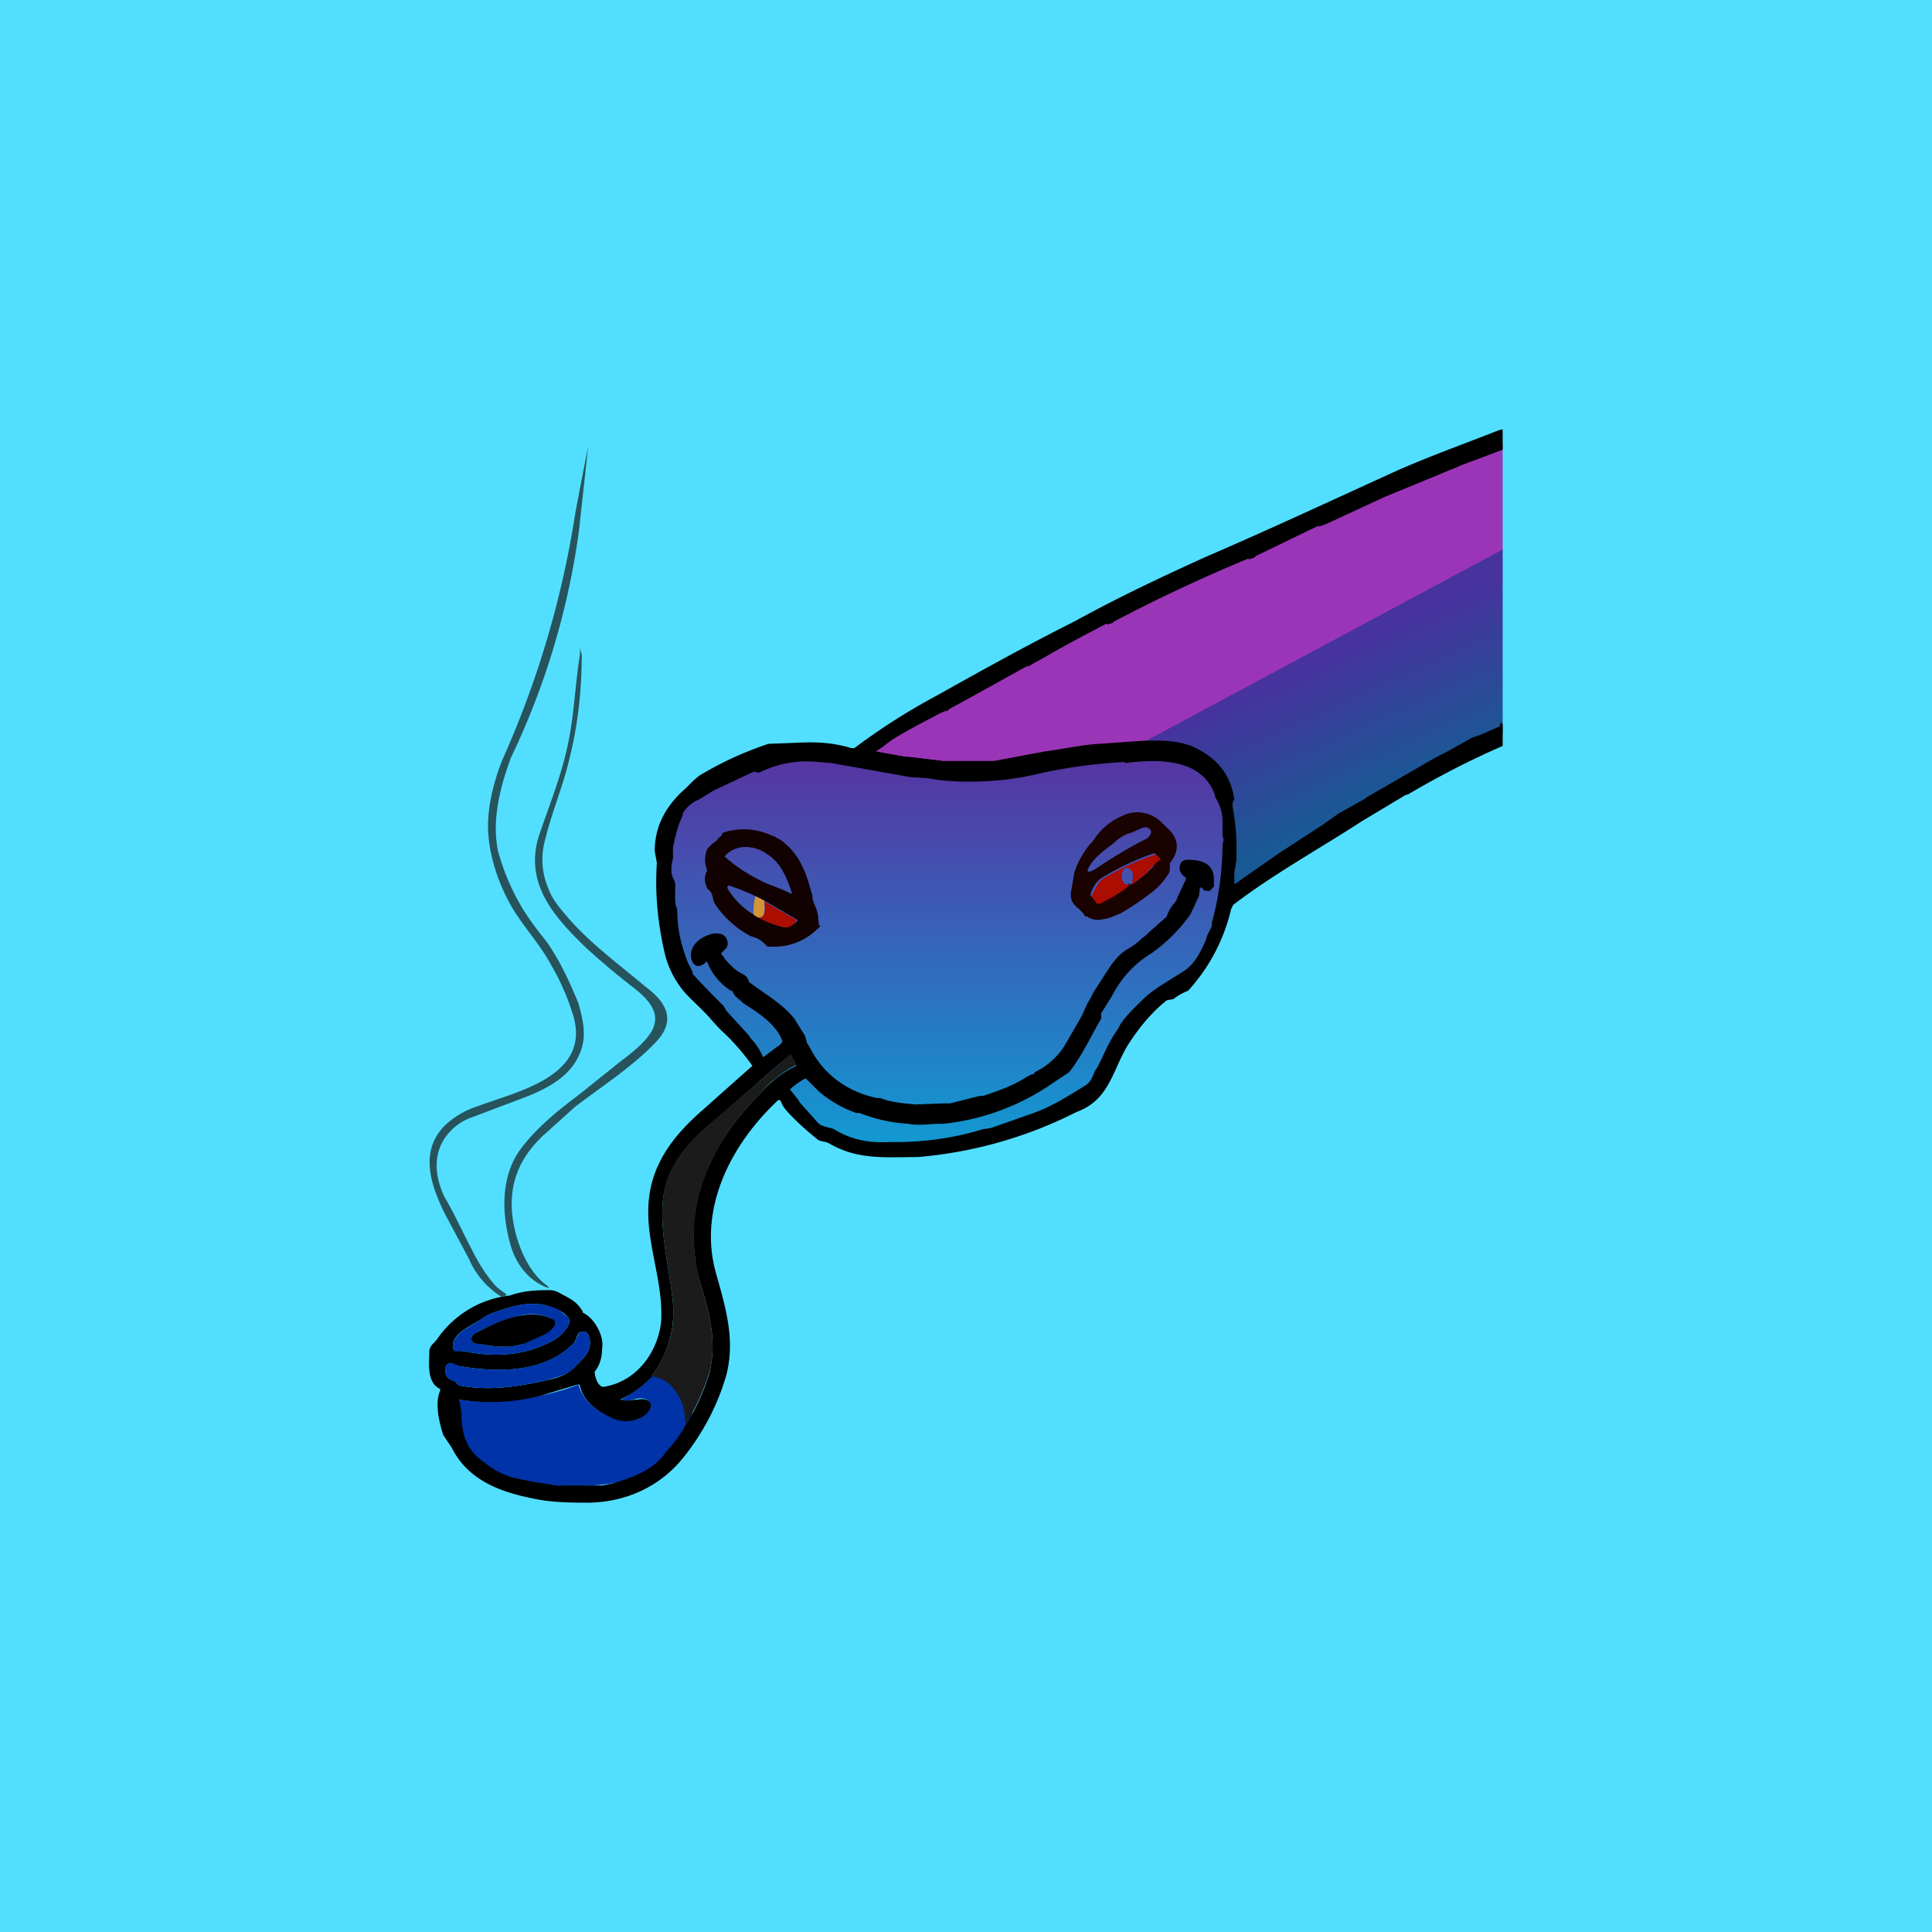 <!-- by TradingView --><svg width="18" height="18" viewBox="0 0 18 18" xmlns="http://www.w3.org/2000/svg"><path fill="#52DFFF" d="M0 0h18v18H0z"/><path d="M14 4.14A61.82 61.82 0 0 0 8 7c.22.07.77.22 1.18.2.4-.01 1.14-.14 1.46-.2L14 5.13v-.99Z" fill="#9B35B8"/><path d="M14 6.84V5.12l-3.45 1.85c.17 0 .56.06.75.25.2.2.16.85.12 1.16l1.32-.83L14 6.84Z" fill="url(#apj0xljcj)"/><path d="M7.43 7.02c-.75 0-1.12.49-1.21.73-.02.34-.02 1.08.11 1.28.16.25.4.6.88 1.04.48.43.49.7 1.19.7s1.74-.5 1.93-.83c.2-.32.31-.56.64-.8.33-.23.5-.6.5-1.16 0-.55-.24-.96-.83-.96s-1 .2-1.68.2c-.68 0-.6-.2-1.53-.2Z" fill="url(#bpj0xljcj)"/><path d="M6.07 12.82c.27-.04.38.37.42.42-.05.14-.06.1-.15.2a.24.24 0 0 0-.04.06.42.42 0 0 1-.16.18c-.46.28-1.9.26-1.92-.5 0-.02.07-.08.06-.14.28.04.5.01.77-.04a2.12 2.12 0 0 0 .34-.1c.04.15.16.24.3.3.11.05.21.05.3-.01.1-.07.09-.18-.05-.16-.05.01-.1.03-.15.02v-.01c.1-.06.19-.12.28-.22Z" fill="#0033A8"/><path d="M14 4V4.19l-.4.15-.02.01-.68.28-.54.25-.08.03-.58.28-.06.02a33.57 33.57 0 0 0-1.26.59l-.07.02-.68.36-.05.03-.74.4-.02.02a.74.74 0 0 0-.08.03c-.14.08-.3.16-.44.26l-.14.08V7l.28.05h.03l.33.04H9.26L9.74 7c.16-.02.33-.06.5-.07l.43-.03h.03c.15 0 .24 0 .37.04l.03.01c.22.1.36.24.4.5-.02.02-.02.05-.01.1a2.1 2.1 0 0 1 .03.3v.16l-.02.12v.11l.4-.28.03-.02.4-.26.14-.1.25-.14.01-.01.64-.37.1-.05.25-.14c.08-.02.17-.07.25-.1l.01-.03.01-.01.01.02v.2c-.3.13-.59.28-.88.45l-.03.01-.4.24c-.4.26-.82.49-1.2.78l-.02.04a1.7 1.7 0 0 1-.4.76.55.55 0 0 0-.14.08h-.01l-.05.01c-.15.12-.27.27-.37.43-.14.24-.17.5-.47.61a4 4 0 0 1-1.48.42c-.3 0-.56.03-.83-.13-.04-.02-.08-.01-.11-.04-.1-.08-.2-.17-.28-.26a.29.29 0 0 1-.06-.1h-.02c-.43.4-.75 1-.58 1.61.09.32.18.61.1.94-.08.29-.23.57-.42.8-.21.25-.51.39-.85.4-.18 0-.36 0-.54-.04-.3-.06-.6-.17-.75-.47l-.08-.12c-.04-.12-.08-.3-.03-.41v-.02c-.13-.06-.1-.25-.1-.36.01-.05.05-.07.07-.1a.95.95 0 0 1 .68-.41c.11-.04.23-.05.35-.05a.2.2 0 0 1 .12.03c.09.05.15.07.21.17v.01c.11.05.2.22.18.33 0 .08-.02.16-.07.22 0 .04.03.15.09.14.3-.05.5-.32.53-.61.02-.36-.13-.7-.12-1.05.01-.4.23-.68.52-.93a84.05 84.05 0 0 1 .45-.4 2.1 2.1 0 0 0-.29-.33 1.83 1.83 0 0 1-.11-.12c-.09-.1-.2-.19-.26-.27a.89.89 0 0 1-.15-.3c-.07-.29-.1-.58-.08-.87l-.02-.11c0-.23.1-.41.26-.56.07-.06.12-.13.2-.17a3.18 3.18 0 0 1 .6-.27l.27-.01c.18-.01.34 0 .5.05h.03c.24-.18.49-.34.75-.48.43-.24.86-.48 1.3-.7.4-.22.8-.41 1.22-.6.58-.25 1.16-.52 1.73-.78.33-.15.67-.27 1-.4.01 0 .04-.02.04 0Zm-3.52 3.1h-.02a4.94 4.94 0 0 0-.7.09l-.18.04a2.82 2.82 0 0 1-.81.04l-.13-.02-.16-.01-.73-.13-.12-.01a.99.99 0 0 0-.56.1l-.04-.01h-.01l-.36.17-.02.01-.13.08a.3.3 0 0 0-.15.13v.02c-.05.1-.07.2-.09.3V8c-.02.07-.02.13 0 .18.03.05.02.08.02.12v.04c0 .05 0 .1.02.13v.02c0 .17.04.33.1.48l.03.06c.01.02.02.03.01.04a7.27 7.27 0 0 0 .29.3l.03.05.21.23.01.02c.05.05.09.11.12.18l.12-.09.03-.02.02-.02.01-.02c-.06-.16-.22-.26-.36-.35l-.08-.07-.02-.03s0-.02-.02-.02a.56.56 0 0 1-.21-.24l-.01-.03h-.01a.11.11 0 0 1-.07.04c-.04 0-.06-.03-.07-.07-.02-.1.06-.18.14-.21.08-.04.2-.04.2.08l-.01.03-.05.05c0 .02.01.02.02.03l.01.02c.05.06.11.12.18.15.03.02.04.04.05.07.13.1.31.2.42.34l.1.16.02.07.02.03c.13.26.35.42.63.48h.03c.1.04.22.05.33.06l.26-.01h.06l.28-.07h.03c.15-.05.29-.1.41-.18l.04-.02c.02 0 .03-.01.03-.02.12-.06.21-.14.28-.25l.15-.26.02-.04.04-.09.03-.05.03-.06.15-.23.02-.03c.05-.06.08-.1.15-.14a.58.58 0 0 0 .13-.1.25.25 0 0 0 .06-.05l.17-.15a.35.35 0 0 1 .05-.1l.04-.05.01-.03.08-.17v-.01c-.04-.03-.06-.06-.06-.09 0-.05.03-.08.07-.08.13 0 .24.03.25.17v.08l-.04.04c-.04 0-.06 0-.07-.03a.01.01 0 0 0-.01 0h-.01l-.01.08-.07.15-.01.02a1.53 1.53 0 0 1-.36.36.98.98 0 0 0-.37.4l-.1.16v.05c-.1.17-.18.35-.3.5l-.03.02-.18.12a2.18 2.18 0 0 1-.96.34h-.03c-.1 0-.2.02-.3 0-.15-.01-.3-.04-.45-.1h-.03a1.1 1.1 0 0 1-.35-.2l-.02-.02-.1-.1H7.5a.65.65 0 0 0-.14.1l.08.1.01.02.17.19c.04.04.1.04.15.06.16.1.33.13.51.12h.08a2.77 2.77 0 0 0 .8-.12l.07-.01.37-.13c.18-.06.34-.16.5-.26.06-.03.08-.09.1-.14l.02-.03c.07-.13.1-.23.2-.37l.02-.04c.07-.1.15-.17.23-.25.1-.09.25-.17.37-.25.09-.06.15-.18.19-.27l.02-.06.04-.08V8.6a2.83 2.83 0 0 0 .1-.73c0-.01.02-.05 0-.08v-.11a.42.42 0 0 0-.06-.24.06.06 0 0 1-.01-.03c-.12-.35-.54-.34-.84-.3Zm-4.4 5.72c-.1.1-.18.16-.3.22.06.02.1 0 .16 0 .14-.03.16.08.06.15a.3.3 0 0 1-.3.02c-.15-.07-.27-.16-.3-.31h-.02l-.33.1a1.86 1.86 0 0 1-.77.04l.02.13c0 .2.05.35.22.46.07.06.15.1.24.13.15.04.3.06.43.08h.42l.1-.02c.2-.06.39-.13.5-.3a1.1 1.1 0 0 0 .17-.23 1.97 1.97 0 0 0 .23-.5c.07-.3 0-.55-.08-.82-.03-.1-.05-.18-.05-.23-.1-.6.2-1.16.62-1.57a1 1 0 0 1 .32-.24l-.05-.1h-.01l-.12.1-.57.5c-.29.23-.5.48-.5.87 0 .29.08.6.1.85a.97.97 0 0 1-.2.67Zm-1.75-.23c.28.06.57.04.82-.1.05-.02.2-.15.14-.22a.27.27 0 0 0-.1-.07c-.2-.1-.4-.04-.62.04a.48.48 0 0 0-.1.06c-.1.06-.3.15-.24.28l.1.01Zm-.07.3c.01.01.01.02.03.02.27.05.53.01.8-.05.1-.02.2-.05.27-.13.05-.05.11-.1.13-.17.02-.06 0-.2-.1-.14l-.04.09c-.27.28-.7.28-1.06.22-.03 0-.06-.02-.08-.03h-.02c-.03.01-.05.04-.04.07 0 .07.05.09.1.1l.01.02Z"/><path d="M5.4 4.9a7.11 7.11 0 0 1-.64 2.16c-.1.27-.18.58-.12.87.05.18.12.35.22.52.03.05.1.16.23.32.12.17.21.36.3.58.05.18.08.33 0 .49-.1.22-.35.33-.57.41l-.45.17a.5.5 0 0 0-.23.19c-.11.17-.08.37 0 .54.1.17.17.33.26.5.06.12.13.23.2.31.03.04.08.07.12.1a.05.05 0 0 1-.05.02.77.77 0 0 1-.3-.35l-.23-.43c-.13-.27-.23-.57 0-.81a.8.8 0 0 1 .3-.18c.37-.14 1.07-.28.9-.85a2.17 2.17 0 0 0-.2-.46c-.1-.19-.25-.35-.36-.53-.12-.2-.21-.45-.23-.69-.02-.23.05-.5.13-.7a8.96 8.96 0 0 0 .68-2.3 50.89 50.89 0 0 1 .12-.62l-.08.73Z" fill="#27535D"/><path d="M12.28 4.9h.01v.02a.32.32 0 0 1-.18.1h.08a.02.02 0 0 1 .03.02v.01l-.22.2a.2.2 0 0 1-.1.06 11.36 11.36 0 0 1-.35.03l.02-.03a.55.55 0 0 0 .13-.13l.58-.28ZM11.64 5.2a.32.32 0 0 1-.24.14l-.01.02.12-.01a.02.02 0 0 1 .01.03l-.22.22a.2.2 0 0 1-.12.05 20.28 20.28 0 0 1-.31.03v-.02l.12-.11v-.02h-.03a.5.5 0 0 1-.12.1c-.06.03-.14.04-.2.06v.01a.86.86 0 0 1 .2-.02v.03l-.1.09c-.06.06-.13.15-.23.16a9.52 9.52 0 0 1-.3.03v-.02l.17-.18a15.22 15.22 0 0 1 1.26-.59Z" fill="#9B35B8"/><path d="M10.31 5.81c.03.02-.09.1-.1.11-.05.04-.1.05-.15.06V6a6.45 6.45 0 0 1 .13 0v.01l-.22.21c-.04.04-.07.05-.13.06a6.58 6.58 0 0 1-.3 0 .32.32 0 0 0 .1-.1c.21-.13.44-.25.67-.37ZM10.14 6.08c.06-.06.11-.06.2-.07a7.87 7.87 0 0 1 .22 0v.01c-.05.05-.21.24-.27.25a1943.23 1943.23 0 0 1-.35.02l.2-.2Z" fill="#9B35B8"/><path d="M5.11 12c-.18-.06-.3-.22-.35-.39-.08-.27-.1-.6.06-.86.13-.2.37-.4.56-.54l.4-.32c.12-.09.3-.23.32-.36.03-.14-.11-.26-.2-.33a6.94 6.94 0 0 1-.44-.37c-.3-.29-.59-.61-.43-1.07.1-.29.21-.56.27-.87.05-.25.06-.52.1-.77a.27.27 0 0 0 0-.09l.02.07c0 .35-.04.68-.12.99-.05.22-.16.48-.22.73a.68.68 0 0 0 .03.46c.02.06.07.14.14.22.22.27.5.47.76.69.19.14.3.31.1.52-.22.23-.5.41-.75.6l-.3.27c-.21.2-.31.42-.29.71.02.24.13.55.33.69l.01.01Z" fill="#27535D"/><path d="M9.58 6.2a.12.12 0 0 1-.1.08.01.01 0 0 0 0 .01.01.01 0 0 0 0 .01h.02a.02.02 0 0 1 0 .03l-.2.2c-.06.05-.11.06-.18.07l-.24.03c-.02 0-.04 0-.04-.02l.74-.41ZM8.82 6.62v.03l-.19.17a.27.27 0 0 1-.22.09.29.29 0 0 0-.12.03c.06 0 .19-.02.24 0a.01.01 0 0 1 0 .02l-.09.09L8.17 7l.13-.1c.14-.09.3-.17.45-.25a.74.74 0 0 1 .07-.03ZM8.8 7.09l-.33-.04c.06-.08.13-.1.23-.1a11.3 11.3 0 0 0 .26-.02.02.02 0 0 1 0 .02l-.16.14Z" fill="#9B35B8"/><path d="m10.82 7.66.04.04c.12.1.14.22.04.34v.01c0 .05 0 .08-.02.1a.63.63 0 0 1-.12.14c-.1.08-.2.15-.32.22l-.05.02a.46.46 0 0 1-.16.04c-.04 0-.07-.01-.1-.03-.02 0-.03-.01-.03-.02-.06-.08-.14-.09-.12-.22l.03-.17c.03-.1.08-.18.14-.26l.03-.03c.07-.11.16-.19.28-.24l.02-.01a.32.32 0 0 1 .34.07Zm-.66.46.04-.02c.15-.1.31-.2.47-.28.04-.02.09-.08.02-.11-.03-.02-.13.05-.19.06a.47.47 0 0 0-.13.09c-.09.07-.18.13-.23.23a.02.02 0 0 0 0 .03h.02Zm.37.12h.01c.07-.04.14-.1.2-.16A.43.43 0 0 1 10.8 8l-.04-.05h-.01a2.4 2.4 0 0 0-.47.22c-.06.03-.1.1-.12.16v.01l.05.06a.03.03 0 0 0 .03 0c.1-.04.2-.1.28-.17Z" fill="#1A0201"/><path d="m7.21 7.79.07.04c.18.14.23.3.29.52v.03l.04.1.01.04.01.1a.01.01 0 0 1 0 .02.57.57 0 0 1-.4.18h-.08a.32.32 0 0 0-.1-.08l-.06-.02a.92.92 0 0 1-.33-.3c-.03-.06-.01-.1-.07-.14-.03-.07-.03-.12 0-.17a.25.25 0 0 1 0-.2.33.33 0 0 1 .09-.08l.01-.02a.1.1 0 0 0 .04-.04v-.01a.61.61 0 0 1 .47.03Zm-.07.44a2.73 2.73 0 0 1 .24.1c-.04-.14-.11-.3-.23-.37-.12-.09-.3-.1-.4.02-.01 0-.01 0 0 0l.06.05c.1.08.22.15.33.2Zm-.12.29.05.03c.08.04.15.07.24.09.04 0 .09-.03.12-.06v-.01l-.31-.18-.08-.04a1.77 1.77 0 0 0-.25-.1.02.02 0 0 0-.01.03c.06.1.14.18.24.24Z" fill="#110100"/><path d="M10.54 8.24c.02-.05.02-.1 0-.13-.02-.02-.04-.03-.06-.02-.04.03-.05.17.05.15-.08.08-.19.13-.28.18h-.03l-.05-.07c.03-.06.06-.14.12-.17a2.41 2.41 0 0 1 .48-.22l.04.04v.01a.43.43 0 0 0-.08.07.77.77 0 0 1-.19.16Z" fill="#AB0D01"/><path d="m7.04 8.35.08.04c0 .06.02.16-.05.16a.13.13 0 0 1-.05-.03c0-.06 0-.12.02-.17Z" fill="#D49438"/><path d="m7.12 8.4.3.17v.01c-.02.03-.07.07-.11.06a.85.85 0 0 1-.24-.09c.07 0 .06-.1.05-.16Z" fill="#AB0D01"/><path d="M6.38 13.29a.47.47 0 0 0-.12-.37c-.04-.05-.1-.08-.19-.1.15-.2.22-.43.2-.67-.02-.25-.1-.56-.1-.85 0-.4.21-.64.5-.88a143.96 143.96 0 0 0 .7-.6l.05.1a1 1 0 0 0-.32.25c-.42.41-.71.97-.62 1.57a2 2 0 0 0 .05.23c.08.27.15.53.08.81a1.97 1.97 0 0 1-.23.5Z" fill="#1B1B1B"/><path d="M4.33 12.59h-.1v-.01c-.06-.13.15-.22.24-.28a.48.48 0 0 1 .1-.06c.22-.08.41-.14.63-.04l.09.07c.06.07-.09.2-.14.22-.25.14-.54.16-.82.1Zm.12-.07c.14.02.28.05.42 0l.21-.1c.05-.02.14-.1.05-.14a.46.46 0 0 0-.3-.02 1.7 1.7 0 0 0-.4.16c-.06.03-.05.1.02.1Z" fill="#0033A8"/><path d="M4.87 12.52c-.14.05-.28.02-.42 0-.07 0-.08-.07-.02-.1.13-.07.26-.13.4-.16.11-.02.2-.02.3.02.1.04 0 .12-.05.15l-.2.09Z"/><path d="M4.25 12.88c-.05-.02-.1-.04-.1-.1-.01-.04 0-.07.04-.08h.02l.08.03c.35.06.79.06 1.06-.22l.04-.08v-.01c.1-.06.12.08.1.14-.02.07-.08.12-.13.17-.06.08-.17.1-.27.13-.27.06-.53.1-.8.05-.02 0-.02 0-.03-.02v-.01Z" fill="#0033A8"/><defs><linearGradient id="apj0xljcj" x1="11.76" y1="6.42" x2="12.33" y2="7.68" gradientUnits="userSpaceOnUse"><stop stop-color="#46339D"/><stop offset="1" stop-color="#195995"/></linearGradient><linearGradient id="bpj0xljcj" x1="8.84" y1="7.02" x2="8.84" y2="10.64" gradientUnits="userSpaceOnUse"><stop stop-color="#5733A1"/><stop offset="1" stop-color="#1299D2"/></linearGradient></defs></svg>